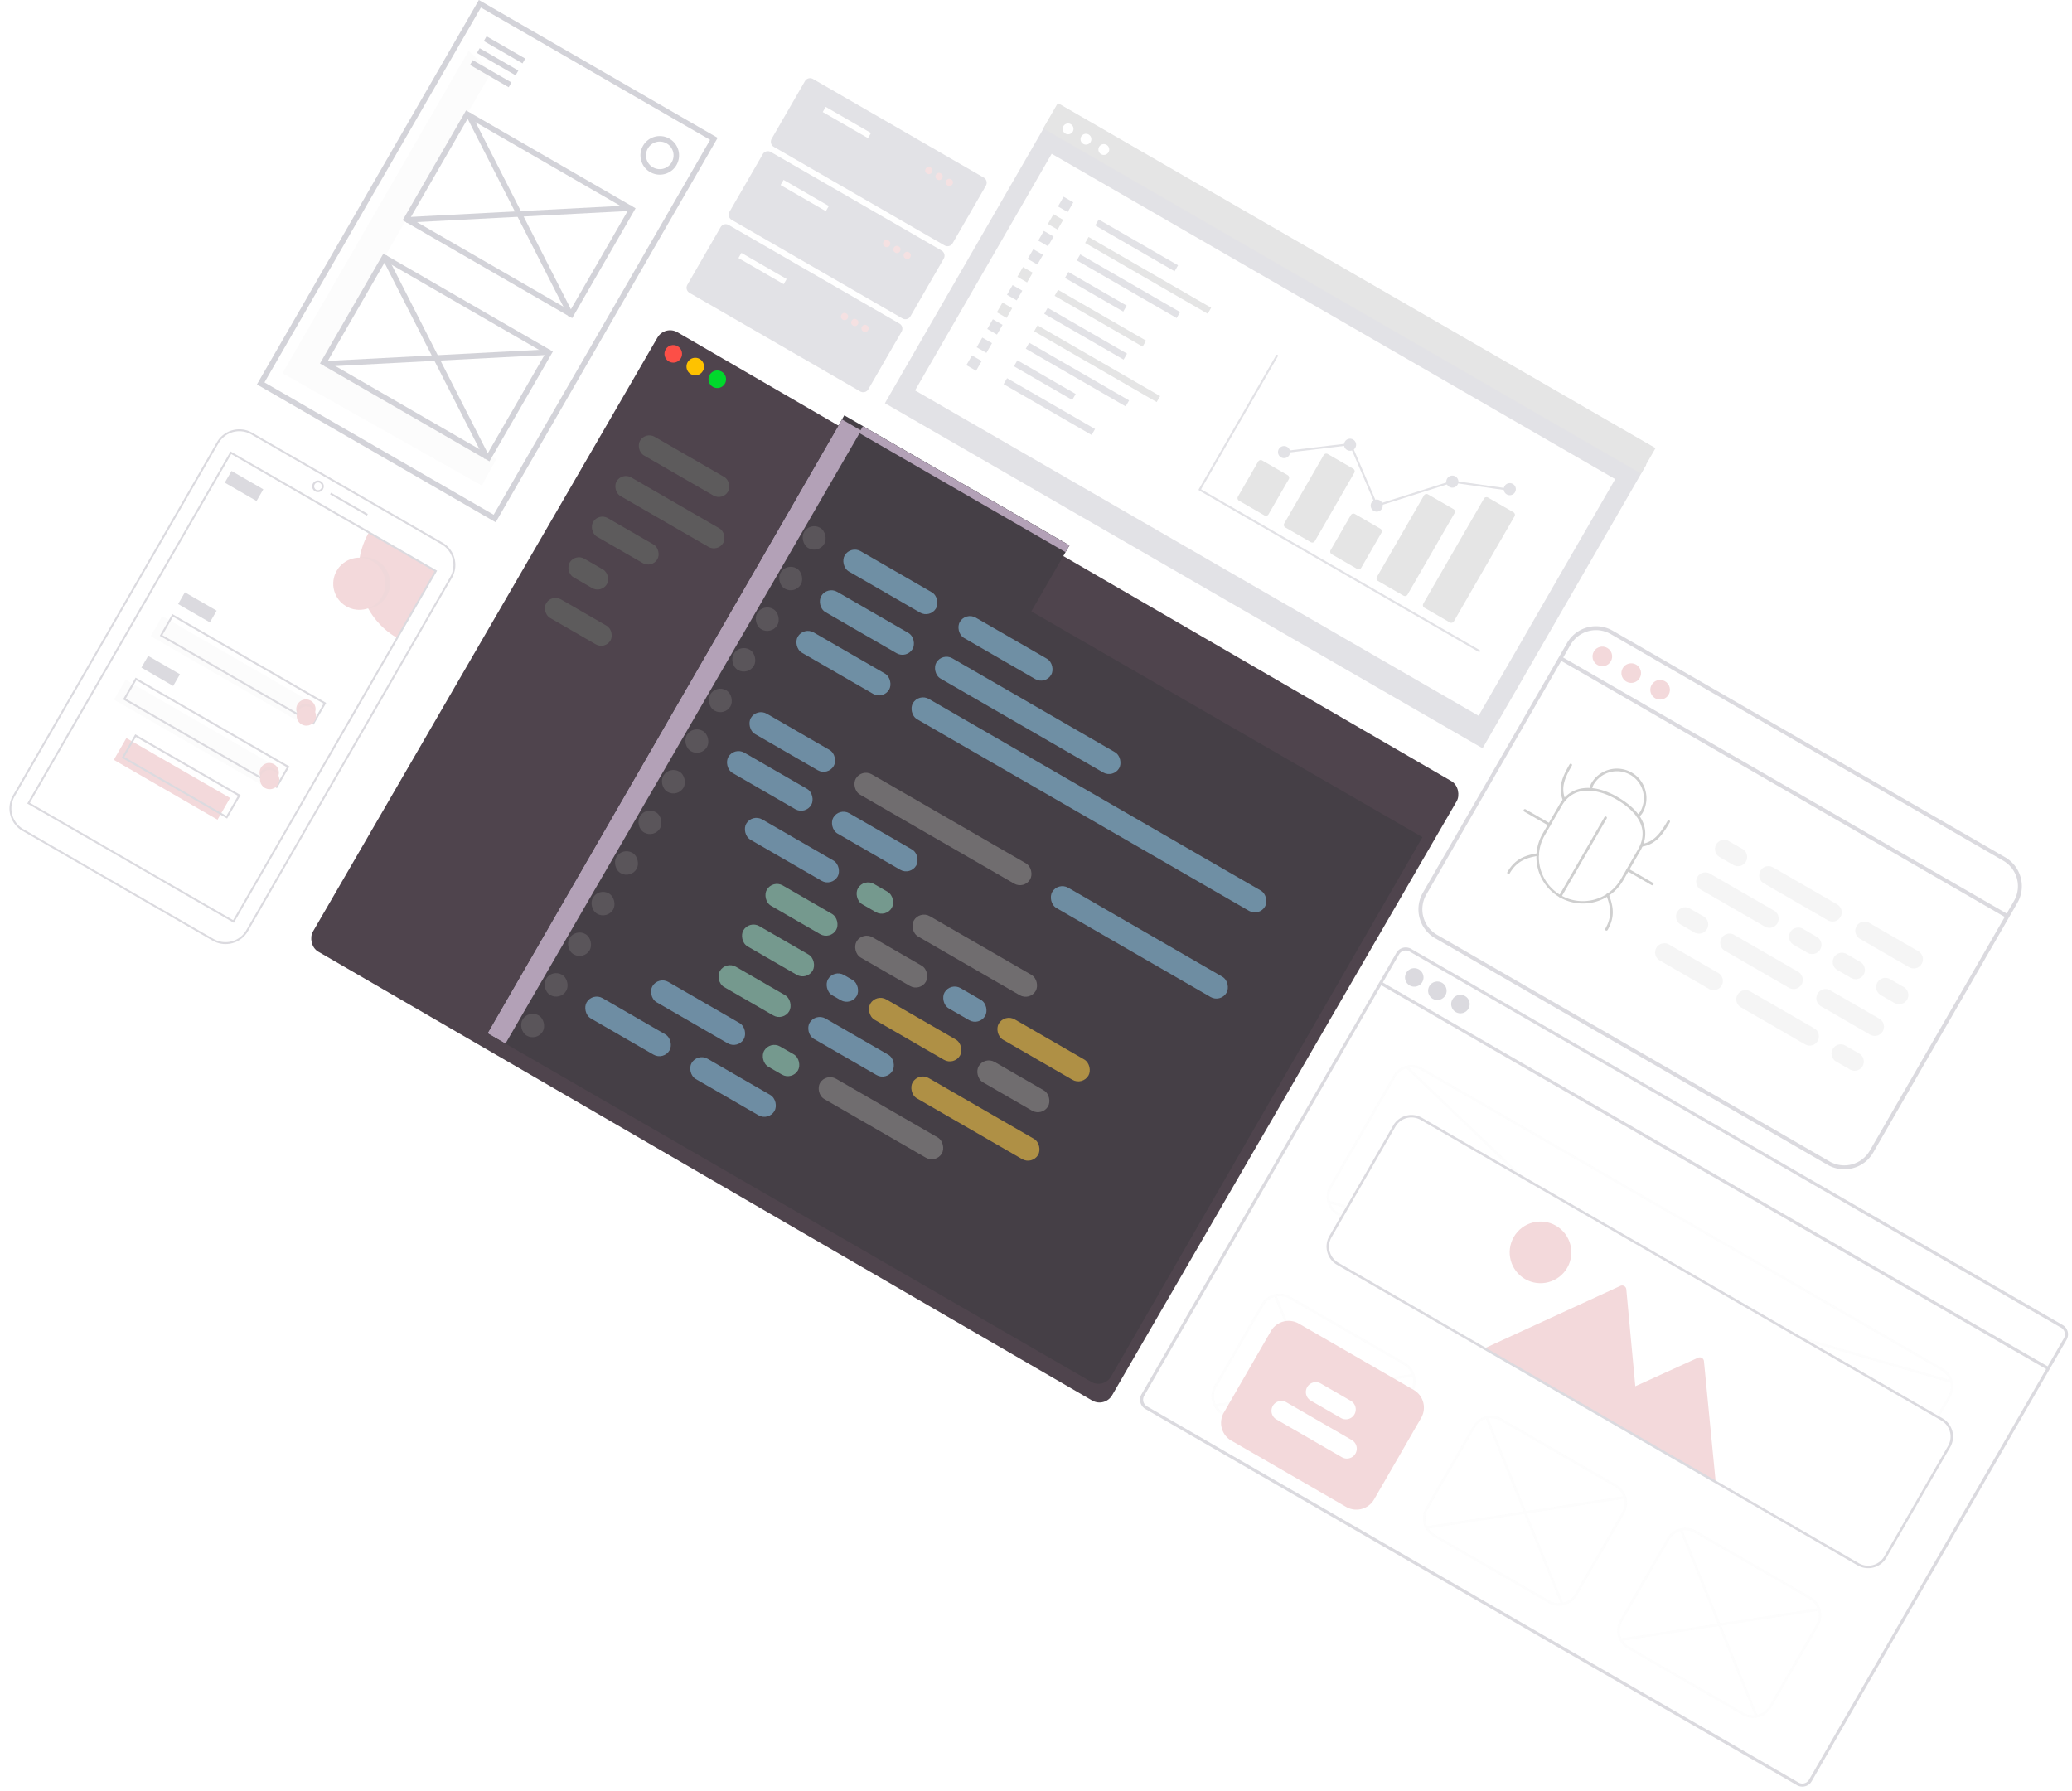<svg viewBox="0 0 1059.854 915.926">
<defs>
    <filter id="a" x="120.706" y="128.959" width="662.398" height="623.599" filterUnits="userSpaceOnUse">
        <feOffset dy="6" input="SourceAlpha"/><feGaussianBlur stdDeviation="12" result="b"/><feFlood flood-opacity="0.4"/>
        <feComposite operator="in" in2="b"/>
        <feComposite in="SourceGraphic"/>
    </filter>

    <clipPath id="c">
        <path d="M-512,456V417H-645V782h356.588A7.413,7.413,0,0,0-281,774.588V456Z" fill="none"/>
    </clipPath>

    <filter id="d" x="167.331" y="164.593" width="279.54" height="380.197" filterUnits="userSpaceOnUse">
        <feOffset dx="7" dy="7" input="SourceAlpha"/><feGaussianBlur stdDeviation="2.5" result="e"/>
        <feFlood flood-opacity="0.051"/>
        <feComposite operator="in" in2="e"/>
        <feComposite in="SourceGraphic"/>
    </filter>

    <filter id="f" x="431.371" y="131.418" width="177.547" height="162.54" filterUnits="userSpaceOnUse">
        <feOffset dx="7" dy="7" input="SourceAlpha"/>
        <feGaussianBlur stdDeviation="2.5" result="g"/>
        <feFlood flood-opacity="0.051"/>
        <feComposite operator="in" in2="g"/>
        <feComposite in="SourceGraphic"/>
    </filter>
</defs>
    <g transform="translate(-709.146 -175.742)">
        <g transform="translate(1908.104 349.568) rotate(30)">
        <g transform="matrix(0.87, -0.5, 0.5, 0.87, -1125.24, 448.94)" filter="url(#a)"><rect width="471" height="365" rx="7.455" transform="translate(339.21 158.96) rotate(30)" fill="#4f444d"/>
    </g>
        <path d="M-512,456V417H-645V782h356.588A7.413,7.413,0,0,0-281,774.588V456Z" fill="#453f46"/>
        <g clip-path="url(#c)"><g transform="matrix(0.87, -0.5, 0.5, 0.87, -1125.24, 448.94)" filter="url(#d)">
        <rect width="93" height="368" transform="translate(351.83 165.09) rotate(30)" fill="#b3a1b7"/>
     </g>
       
     <g transform="matrix(0.87, -0.5, 0.5, 0.87, -1125.24, 448.94)" filter="url(#f)"><rect width="93" height="134" transform="matrix(-0.5, 0.87, -0.87, -0.5, 594.42, 198.92)" fill="#b3a1b7"/>
    </g>
    </g>
        <circle cx="4.5" cy="4.5" r="4.5" transform="translate(-741 429)" fill="#fc4f47"/>
        <circle cx="4.5" cy="4.5" r="4.5" transform="translate(-728 429)" fill="#fec200"/>
        <circle cx="4.5" cy="4.5" r="4.5" transform="translate(-715 429)" fill="#00d82c"/>
        <rect width="52" height="11" rx="5.5" transform="translate(-729 475)" fill="#5d5b5c"/>
        <rect width="63" height="11" rx="5.5" transform="translate(-729 499)" fill="#5d5b5c"/>
        <rect width="38" height="11" rx="5.5" transform="translate(-729 523)" fill="#5d5b5c"/>
        <rect width="22" height="11" rx="5.5" transform="translate(-729 547)" fill="#5d5b5c"/>
        <rect width="38" height="11" rx="5.5" transform="translate(-729 571)" fill="#5d5b5c"/>
        <rect width="54" height="12" rx="6" transform="translate(-609 473)" fill="#6f8fa4"/>
        <rect width="12" height="12" rx="6" transform="translate(-633 473)" fill="#5a555a"/>
        <rect width="12" height="12" rx="6" transform="translate(-633 497)" fill="#5a555a"/>
        <rect width="12" height="12" rx="6" transform="translate(-633 521)" fill="#5a555a"/>
        <rect width="12" height="12" rx="6" transform="translate(-633 545)" fill="#5a555a"/>
        <rect width="12" height="12" rx="6" transform="translate(-633 569)" fill="#5a555a"/>
        <rect width="12" height="12" rx="6" transform="translate(-633 593)" fill="#5a555a"/>
        <rect width="12" height="12" rx="6" transform="translate(-633 617)" fill="#5a555a"/>
        <rect width="12" height="12" rx="6" transform="translate(-633 641)" fill="#5a555a"/>
        <rect width="12" height="12" rx="6" transform="translate(-633 665)" fill="#5a555a"/>
        <rect width="12" height="12" rx="6" transform="translate(-633 689)" fill="#5a555a"/>
        <rect width="12" height="12" rx="6" transform="translate(-633 713)" fill="#5a555a"/>
        <rect width="12" height="12" rx="6" transform="translate(-633 737)" fill="#5a555a"/>
        <rect width="12" height="12" rx="6" transform="translate(-633 761)" fill="#5a555a"/>
        <rect width="54" height="12" rx="6" transform="translate(-609 497)" fill="#6f8fa4"/>
        <rect width="54" height="12" rx="6" transform="translate(-609 521)" fill="#6f8fa4"/>
        <rect width="49" height="12" rx="6" transform="translate(-609 569)" fill="#6e8da3"/>
        <rect width="49" height="12" rx="6" transform="translate(-609 592)" fill="#6e8da3"/>
        <rect width="54" height="12" rx="6" transform="translate(-541 473)" fill="#6f8fa4"/>
        <rect width="108" height="12" rx="6" transform="translate(-541 497)" fill="#6f8fa4"/>
        <rect width="208" height="12" rx="6" transform="translate(-541 521)" fill="#6f8fa4"/>
        <rect width="103" height="12" rx="6" transform="translate(-547 569)" fill="#706d6f"/>
        <rect width="103" height="12" rx="6" transform="translate(-431 569)" fill="#6e8da2"/>
        <rect width="49" height="12" rx="6" transform="translate(-547 592)" fill="#6e8da3"/>
        <rect width="49" height="12" rx="6" transform="translate(-609 737)" fill="#6e8da3"/>
        <rect width="49" height="12" rx="6" transform="translate(-547 737)" fill="#6e8da3"/>
        <rect width="54" height="12" rx="6" transform="translate(-584 617)" fill="#6e8da3"/>
        <rect width="20" height="12" rx="6" transform="translate(-518 617)" fill="#75998e"/>
        <rect width="72" height="12" rx="6" transform="translate(-485 617)" fill="#706d6f"/>
        <rect width="54" height="12" rx="6" transform="translate(-584 713)" fill="#6e8da3"/>
        <rect width="20" height="12" rx="6" transform="translate(-518 713)" fill="#75998e"/>
        <rect width="72" height="12" rx="6" transform="translate(-485 713)" fill="#706d6f"/>
        <rect width="41" height="12" rx="6" transform="translate(-558 641)" fill="#75998e"/>
        <rect width="41" height="12" rx="6" transform="translate(-505 641)" fill="#706d6f"/>
        <rect width="24" height="12" rx="6" transform="translate(-453 641)" fill="#6e8da3"/>
        <rect width="53" height="12" rx="6" transform="translate(-421 641)" fill="#af9045"/>
        <rect width="41" height="12" rx="6" transform="translate(-558 665)" fill="#75998e"/>
        <rect width="41" height="12" rx="6" transform="translate(-419 665)" fill="#706d6f"/>
        <rect width="17" height="12" rx="6" transform="translate(-508 665)" fill="#6e8da3"/>
        <rect width="53" height="12" rx="6" transform="translate(-483 665)" fill="#af9045"/>
        <rect width="41" height="12" rx="6" transform="translate(-558 689)" fill="#75998e"/>
        <rect width="49" height="12" rx="6" transform="translate(-505 689)" fill="#6e8da3"/>
        <rect width="74.128" height="12" rx="6" transform="translate(-444.128 689)" fill="#af9045"/>
        </g>
        
        <g transform="translate(1426.175 658.346) rotate(30)" opacity="0.19">
        <g transform="translate(0 0)">
        <path d="M390.327,0H5.528A5.533,5.533,0,0,0,0,5.528V266.278a5.533,5.533,0,0,0,5.528,5.528h384.8a5.523,5.523,0,0,0,4.2-1.94,1.292,1.292,0,0,0,.12-.152,5.174,5.174,0,0,0,.792-1.338,5.393,5.393,0,0,0,.418-2.1V5.528A5.534,5.534,0,0,0,390.327,0Zm3.956,266.278a3.915,3.915,0,0,1-.653,2.168,4.088,4.088,0,0,1-1.5,1.344,3.922,3.922,0,0,1-1.807.437H5.528a3.954,3.954,0,0,1-3.949-3.949V5.528A3.954,3.954,0,0,1,5.528,1.578h384.8a3.956,3.956,0,0,1,3.956,3.95Z" transform="translate(0 0)" fill="#3f3d56"/>
        
        <rect width="394.281" height="1.58" transform="translate(0.787 22.156)" fill="#3f3d56"/><circle cx="4.741" cy="4.741" r="4.741" transform="translate(9.478 7.111)" fill="#3f3d56"/><circle cx="4.741" cy="4.741" r="4.741" transform="translate(23.109 7.111)" fill="#3f3d56"/><circle cx="4.741" cy="4.741" r="4.741" transform="translate(36.738 7.111)" fill="#3f3d56"/>
        
        <path d="M318.236,86.849H10.777A10.789,10.789,0,0,1,0,76.072v-65.3A10.789,10.789,0,0,1,10.777,0H318.236a10.789,10.789,0,0,1,10.777,10.777v65.3A10.789,10.789,0,0,1,318.236,86.849ZM10.777,1.268a9.52,9.52,0,0,0-9.509,9.509v65.3a9.52,9.52,0,0,0,9.509,9.509H318.236a9.52,9.52,0,0,0,9.509-9.509v-65.3a9.52,9.52,0,0,0-9.509-9.509Z" transform="translate(30.076 49.873)" fill="#f2f2f2"/>
        
        <path d="M78.608,69.733H10.777A10.789,10.789,0,0,1,0,58.956V10.777A10.789,10.789,0,0,1,10.777,0H78.608A10.789,10.789,0,0,1,89.385,10.777V58.956A10.789,10.789,0,0,1,78.608,69.733ZM10.777,1.268a9.52,9.52,0,0,0-9.509,9.509V58.956a9.52,9.52,0,0,0,9.509,9.509H78.608a9.52,9.52,0,0,0,9.509-9.509V10.777a9.52,9.52,0,0,0-9.509-9.509Z" transform="translate(30.076 184.901)" fill="#f2f2f2"/>
        
        <path d="M78.608,69.733H10.777A10.789,10.789,0,0,1,0,58.956V10.777A10.789,10.789,0,0,1,10.777,0H78.608A10.789,10.789,0,0,1,89.385,10.777V58.956A10.789,10.789,0,0,1,78.608,69.733ZM10.777,1.268a9.52,9.52,0,0,0-9.509,9.509V58.956a9.52,9.52,0,0,0,9.509,9.509H78.608a9.52,9.52,0,0,0,9.509-9.509V10.777a9.52,9.52,0,0,0-9.509-9.509Z" transform="translate(269.704 184.901)" fill="#f2f2f2"/>
        
        <path d="M78.608,69.733H10.777A10.789,10.789,0,0,1,0,58.956V10.777A10.789,10.789,0,0,1,10.777,0H78.608A10.789,10.789,0,0,1,89.385,10.777V58.956A10.789,10.789,0,0,1,78.608,69.733ZM10.777,1.268a9.52,9.52,0,0,0-9.509,9.509V58.956a9.52,9.52,0,0,0,9.509,9.509H78.608a9.52,9.52,0,0,0,9.509-9.509V10.777a9.52,9.52,0,0,0-9.509-9.509Z" transform="translate(154.962 184.901)" fill="#f2f2f2"/>
        
        <rect width="1.268" height="334.336" transform="translate(33.549 54.077) rotate(-76.252)" fill="#f2f2f2"/>
        
        <rect width="331.486" height="1.268" transform="matrix(0.971, -0.24, 0.24, 0.971, 33.552, 132.538)" fill="#f2f2f2"/>
        
        <path d="M317.919,86.215H10.46A10.472,10.472,0,0,1,0,75.755V10.46A10.472,10.472,0,0,1,10.46,0H317.919a10.472,10.472,0,0,1,10.46,10.46v65.3A10.472,10.472,0,0,1,317.919,86.215Z" transform="translate(43.072 72.377)" fill="#fff"/>
        
        <rect width="1.268" height="103.045" transform="translate(158.434 188.763) rotate(-52.043)" fill="#f2f2f2"/>
        
        <rect width="102.693" height="1.268" transform="translate(159.905 251.928) rotate(-38.666)" fill="#f2f2f2"/>
        
        <rect width="1.268" height="103.045" transform="translate(33.548 188.764) rotate(-52.043)" fill="#f2f2f2"/>
        
        <rect width="102.693" height="1.268" transform="translate(35.02 251.927) rotate(-38.666)" fill="#f2f2f2"/>
        
        <rect width="1.268" height="103.045" transform="translate(273.176 188.763) rotate(-52.043)" fill="#f2f2f2"/>
        
        <rect width="102.693" height="1.268" transform="translate(274.648 251.928) rotate(-38.666)" fill="#f2f2f2"/>
        
        <path d="M78.291,69.1H10.46A10.472,10.472,0,0,1,0,58.639V10.46A10.472,10.472,0,0,1,10.46,0H78.291a10.472,10.472,0,0,1,10.46,10.46V58.639A10.472,10.472,0,0,1,78.291,69.1Z" transform="translate(41.17 194.727)" fill="#bf353e"/>
        
        <path d="M22.822,10.143H5.071A5.071,5.071,0,0,1,5.071,0h17.75a5.071,5.071,0,0,1,0,10.143Z" transform="translate(71.569 215.647)" fill="#fff"/>
        
        <path d="M43.742,10.143H5.071A5.071,5.071,0,0,1,5.071,0h38.67a5.071,5.071,0,1,1,0,10.143Z" transform="translate(61.139 232.764)" fill="#fff"/>
        <path d="M135.472,62.593v.8H0v-.839l.729-1.032L43.678.89a2.146,2.146,0,0,1,3.48,0l28.8,40.659,20.5-28.689a2.146,2.146,0,0,1,3.474,0l34.81,48.707Z" transform="translate(140.742 94.881)" fill="#bf353e"/>
        
        <ellipse cx="15.768" cy="15.768" rx="15.768" ry="15.768" transform="translate(124.694 85.595)" fill="#bf353e"/>
        <path d="M318.236,86.849H10.777A10.789,10.789,0,0,1,0,76.072v-65.3A10.789,10.789,0,0,1,10.777,0H318.236a10.789,10.789,0,0,1,10.777,10.777v65.3A10.789,10.789,0,0,1,318.236,86.849ZM10.777,1.268a9.52,9.52,0,0,0-9.509,9.509v65.3a9.52,9.52,0,0,0,9.509,9.509H318.236a9.52,9.52,0,0,0,9.509-9.509v-65.3a9.52,9.52,0,0,0-9.509-9.509Z" transform="translate(42.755 72.061)" fill="#3f3d56"/>
        </g>
        </g>
        <g transform="translate(1519.272 489.813) rotate(30)" opacity="0.19">
        <path d="M265.962,164.6V17.062A17.086,17.086,0,0,0,248.9,0H17.062A17.086,17.086,0,0,0,0,17.062V164.595a17.086,17.086,0,0,0,17.062,17.062H248.9a17.086,17.086,0,0,0,17.062-17.062ZM17.062,179.65A15.073,15.073,0,0,1,2.007,164.6V17.062A15.073,15.073,0,0,1,17.062,2.007H248.9a15.073,15.073,0,0,1,15.054,15.054V164.6A15.073,15.073,0,0,1,248.9,179.649Z" transform="translate(0 0)" fill="#3f3d56"/>
        <path d="M262.951,2.007H1A1,1,0,1,1,1,0H262.951a1,1,0,0,1,0,2.007Z" transform="translate(1.004 24.538)" fill="#3f3d56"/>
        <circle cx="5.018" cy="5.018" r="5.018" transform="translate(14.051 9.033)" fill="#bf353e"/>
        <circle cx="5.018" cy="5.018" r="5.018" transform="translate(31.112 9.033)" fill="#bf353e"/>
        <circle cx="5.018" cy="5.018" r="5.018" transform="translate(48.174 9.033)" fill="#bf353e"/>
        <path d="M8.992,16.9a.675.675,0,0,1-.675-.675C8.317,9.182,5.23,5.255.249,1.2A.675.675,0,0,1,1.1.152c5.288,4.306,8.566,8.5,8.566,16.073a.675.675,0,0,1-.675.675Z" transform="translate(81.703 117.658)"/>
        <path d="M.675,16.9A.675.675,0,0,1,0,16.224C0,8.648,3.277,4.457,8.566.152A.675.675,0,1,1,9.418,1.2C4.438,5.255,1.351,9.183,1.351,16.224a.675.675,0,0,1-.675.675Z" transform="translate(32.165 117.658)"/>
        <path d="M.676,18.707a.675.675,0,0,1-.427-1.2C5.369,13.34,5.785,7.419,5.785.675a.675.675,0,1,1,1.351,0c0,7.095-.454,13.337-6.034,17.88a.671.671,0,0,1-.426.152Z" transform="translate(84.234 69.566)"/>
        <path d="M6.461,18.346a.671.671,0,0,1-.426-.152C.454,13.651,0,7.572,0,.675a.675.675,0,1,1,1.351,0c0,6.779.408,12.3,5.537,16.471a.675.675,0,0,1-.427,1.2Z" transform="translate(32.165 69.566)"/>
        <path d="M15.139,1.351H.675A.675.675,0,1,1,.675,0H15.139a.675.675,0,1,1,0,1.351Z" transform="translate(84.235 101.41)"/>
        <path d="M15.139,1.351H.675A.675.675,0,1,1,.675,0H15.139a.675.675,0,1,1,0,1.351Z" transform="translate(23.487 101.41)"/>
        <path d="M.675,47.635A.675.675,0,0,1,0,46.959V.675a.675.675,0,0,1,1.351,0V46.959a.675.675,0,0,1-.675.676Z" transform="translate(61.093 84.03)"/>
        <path d="M23.817,59.219A23.845,23.845,0,0,1,0,35.4V18.032C0,6.909,9.126,0,23.817,0,39.176,0,47.635,6.4,47.635,18.032V35.4A23.845,23.845,0,0,1,23.817,59.219Zm0-57.868c-10.861,0-22.466,4.382-22.466,16.681V35.4a22.467,22.467,0,1,0,44.933,0V18.032c0-14.513-14.076-16.681-22.467-16.681Z" transform="translate(37.951 72.446)"/>
        <path d="M1.3,18.621A.676.676,0,0,1,.667,18.2,9.514,9.514,0,0,1,0,15.135,15.18,15.18,0,0,1,15.1,0h.077a15.174,15.174,0,0,1,15.1,15.1,8.258,8.258,0,0,1-.615,2.844.675.675,0,1,1-1.249-.514,6.885,6.885,0,0,0,.514-2.355A13.814,13.814,0,0,0,15.174,1.351H15.1A13.819,13.819,0,0,0,1.35,15.1a8.156,8.156,0,0,0,.572,2.592.676.676,0,0,1-.627.926Z" transform="translate(46.63 57.995)"/>
        <path d="M12.832,9.455h-8.1A4.728,4.728,0,0,1,4.728,0h8.1a4.728,4.728,0,1,1,0,9.455Z" transform="translate(117.529 63.488)" fill="#ccc"/>
        <path d="M12.832,9.455h-8.1A4.728,4.728,0,1,1,4.728,0h8.1a4.728,4.728,0,1,1,0,9.455Z" transform="translate(172.91 83.411)" fill="#ccc"/>
        <path d="M12.832,9.455h-8.1A4.728,4.728,0,0,1,4.728,0h8.1a4.728,4.728,0,1,1,0,9.455Z" transform="translate(198.575 83.411)" fill="#ccc"/>
        <path d="M12.832,9.455h-8.1A4.728,4.728,0,0,1,4.728,0h8.1a4.728,4.728,0,1,1,0,9.455Z" transform="translate(224.239 83.411)" fill="#ccc"/>
        <path d="M42.549,9.455H4.728A4.728,4.728,0,0,1,4.728,0H42.549a4.728,4.728,0,1,1,0,9.455Z" transform="translate(143.869 63.825)" fill="#ccc"/>
        <path d="M42.549,9.455H4.728A4.728,4.728,0,0,1,4.728,0H42.549a4.728,4.728,0,1,1,0,9.455Z" transform="translate(117.529 82.736)" fill="#ccc"/>
        <path d="M33.769,9.455H4.728A4.728,4.728,0,0,1,4.728,0H33.769a4.728,4.728,0,1,1,0,9.455Z" transform="translate(200.601 63.825)" fill="#ccc"/>
        <path d="M12.832,9.455h-8.1A4.728,4.728,0,0,1,4.728,0h8.1a4.728,4.728,0,1,1,0,9.455Z" transform="translate(117.529 103.335)" fill="#ccc"/>
        <path d="M42.549,9.455H4.728A4.728,4.728,0,0,1,4.728,0H42.549a4.728,4.728,0,1,1,0,9.455Z" transform="translate(143.869 103.673)" fill="#ccc"/>
        <path d="M33.769,9.455H4.728A4.728,4.728,0,0,1,4.728,0H33.769a4.728,4.728,0,1,1,0,9.455Z" transform="translate(200.601 103.673)" fill="#ccc"/>
        <path d="M0,4.728A4.733,4.733,0,0,1,4.728,0h8.1a4.728,4.728,0,1,1,0,9.455h-8.1A4.733,4.733,0,0,1,0,4.728Z" transform="translate(221.538 124.272)" fill="#ccc"/>
        <path d="M0,4.728A4.733,4.733,0,0,1,4.728,0H42.549a4.728,4.728,0,1,1,0,9.455H4.728A4.733,4.733,0,0,1,0,4.728Z" transform="translate(165.481 124.61)" fill="#ccc"/>
        <path d="M0,4.728A4.733,4.733,0,0,1,4.728,0H33.769a4.728,4.728,0,1,1,0,9.455H4.728A4.733,4.733,0,0,1,0,4.728Z" transform="translate(117.529 124.61)" fill="#ccc"/>
        </g>
        <g transform="translate(826.713 390.482) rotate(30)" opacity="0.19">
        <rect width="61.254" height="12.843" transform="translate(35.567 167.459)" fill="#bf353e"/>
        <rect width="89.904" height="11.856" transform="translate(20.253 104.23)" fill="#f0f0f0"/>
        <path d="M125.563,235.135H13.246A13.261,13.261,0,0,1,0,221.889V13.246A13.261,13.261,0,0,1,13.246,0H125.562a13.261,13.261,0,0,1,13.246,13.246V221.888a13.261,13.261,0,0,1-13.246,13.246ZM13.246.988A12.272,12.272,0,0,0,.988,13.246V221.888a12.272,12.272,0,0,0,12.258,12.258H125.562a12.272,12.272,0,0,0,12.258-12.258V13.246A12.272,12.272,0,0,0,125.563.988Z" fill="#3f3d56"/>
        <path d="M2.964,5.928A2.964,2.964,0,1,1,5.928,2.964,2.964,2.964,0,0,1,2.964,5.928Zm0-4.94A1.976,1.976,0,1,0,4.94,2.964,1.976,1.976,0,0,0,2.964.988Z" transform="translate(53.103 3.952)" fill="#3f3d56"/>
        <rect width="21.735" height="0.988" transform="translate(63.476 6.422)" fill="#3f3d56"/>
        <path d="M39.518,0V39.518A39.52,39.52,0,0,1,0,0Z" transform="translate(90.398 14.325)" fill="#bf353e"/>
        <path d="M122.013,207.966H0V0H122.013ZM.988,206.978H121.025V.988H.988Z" transform="translate(8.398 13.831)" fill="#3f3d56"/>
        <ellipse cx="13.337" cy="13.337" rx="13.337" ry="13.337" transform="translate(87.928 24.699)" opacity="0.1"/>
        <ellipse cx="13.337" cy="13.337" rx="13.337" ry="13.337" transform="translate(85.953 26.181)" fill="#bf353e"/>
        <rect width="18.771" height="6.916" transform="translate(13.831 22.229)" fill="#3f3d56"/>
        <rect width="18.771" height="6.916" transform="translate(24.205 87.928)" fill="#3f3d56"/>
        <path d="M90.892,12.844H0V0H90.892Zm-89.9-.988H89.9V.988H.988Z" transform="translate(24.205 100.772)" fill="#3f3d56"/>
        <rect width="89.904" height="11.856" transform="translate(20.253 141.772)" fill="#f0f0f0"/>
        <rect width="18.771" height="6.916" transform="translate(24.205 125.471)" fill="#3f3d56"/>
        <path d="M90.892,12.844H0V0H90.892Zm-89.9-.988H89.9V.988H.988Z" transform="translate(24.205 138.314)" fill="#3f3d56"/>
        <path d="M62.242,13.831H0V0H62.242ZM.988,12.843H61.254V.988H.988Z" transform="translate(38.53 163.507)" fill="#3f3d56"/>
        <path d="M9.882,4.94A4.94,4.94,0,0,1,1.133,8.087l0,0a4.939,4.939,0,1,1,8.61-4.312,0,0,0,0,0,0,0h0A5.052,5.052,0,0,1,9.882,4.94Z" transform="translate(102.746 103.736)" fill="#bf353e"/>
        <path d="M8.892,2.964A4.94,4.94,0,0,1,.143,6.111l0,0A5.049,5.049,0,0,1,0,4.94,4.94,4.94,0,0,1,8.748,1.793a0,0,0,0,0,0,0h0A5.051,5.051,0,0,1,8.892,2.964Z" transform="translate(103.736 105.711)" opacity="0.1"/>
        <ellipse cx="4.94" cy="4.94" rx="4.94" ry="4.94" transform="translate(104.724 106.7)" fill="#bf353e"/>
        <path d="M9.882,4.94A4.94,4.94,0,0,1,1.133,8.087l0,0a4.939,4.939,0,1,1,8.61-4.312,0,0,0,0,0,0,0h0A5.052,5.052,0,0,1,9.882,4.94Z" transform="translate(102.746 141.278)" fill="#bf353e"/>
        <path d="M8.892,2.964A4.94,4.94,0,0,1,.143,6.111l0,0A5.05,5.05,0,0,1,0,4.94,4.94,4.94,0,0,1,8.748,1.793a0,0,0,0,0,0,0h0a5.052,5.052,0,0,1,.138,1.166Z" transform="translate(103.736 143.254)" opacity="0.1"/>
        <ellipse cx="4.94" cy="4.94" rx="4.94" ry="4.94" transform="translate(104.724 144.242)" fill="#bf353e"/>
        </g>
        <g transform="translate(840.569 175.742)" opacity="0.23">
        <path d="M15.513,174.875V3.458L0,0V190.388l117.053-1.2-.395-15.349Z" transform="translate(108.27 26.03) rotate(30)" fill="#f2f2f2"/>
        <path d="M141.028,227.055H0V0H141.028ZM2.821,224.234H138.207V2.821H2.821Z" transform="translate(113.527 0) rotate(30)" fill="#3f3d56"/>
        <rect width="22.842" height="2.821" transform="translate(117.468 18.559) rotate(30)" fill="#3f3d56"/>
        <rect width="22.842" height="2.821" transform="translate(113.943 24.666) rotate(30)" fill="#3f3d56"/>
        <rect width="22.842" height="2.821" transform="translate(110.417 30.773) rotate(30)" fill="#3f3d56"/>
        <path d="M9.872,19.744a9.872,9.872,0,1,1,9.872-9.872A9.872,9.872,0,0,1,9.872,19.744Zm0-16.923a7.051,7.051,0,1,0,7.052,7.051A7.051,7.051,0,0,0,9.872,2.821Z" transform="translate(202.446 65.993) rotate(30)" fill="#3f3d56"/>
        <path d="M100.13,64.873H0V0H100.13ZM2.821,62.052H97.309V2.821H2.821Z" transform="translate(106.979 56.472) rotate(30)" fill="#3f3d56"/>
        <rect width="2.821" height="115.411" transform="translate(106.867 58.957) rotate(-27)" fill="#3f3d56"/>
        <rect width="115.41" height="2.821" transform="translate(76.216 111.071) rotate(-3)" fill="#3f3d56"/>
        <path d="M100.13,64.873H0V0H100.13ZM2.821,62.052H97.309V2.821H2.821Z" transform="translate(64.67 129.752) rotate(30)" fill="#3f3d56"/>
        <rect width="2.821" height="115.411" transform="translate(63.952 131.884) rotate(-27)" fill="#3f3d56"/>
        <rect width="115.41" height="2.821" transform="translate(34.526 184.704) rotate(-3)" fill="#3f3d56"/>
        </g>
        <g transform="translate(-19.449 -32)" opacity="0.15">
        <path d="M103.854,40.084H3.037A3.04,3.04,0,0,1,0,37.048V3.037A3.04,3.04,0,0,1,3.037,0H103.855a3.04,3.04,0,0,1,3.037,3.037V37.048A3.04,3.04,0,0,1,103.854,40.084Z" transform="translate(1141.837 246.635) rotate(30)" fill="#3f3d56"/>
        <rect width="26.723" height="3.037" transform="translate(1150.958 262.42) rotate(30)" fill="#fff"/><ellipse cx="1.822" cy="1.822" rx="1.822" ry="1.822" transform="translate(1203.028 292.483) rotate(30)" fill="#bf353e"/>
        <ellipse cx="1.822" cy="1.822" rx="1.822" ry="1.822" transform="translate(1208.288 295.519) rotate(30)" fill="#bf353e"/>
        <ellipse cx="1.822" cy="1.822" rx="1.822" ry="1.822" transform="translate(1213.548 298.556) rotate(30)" fill="#bf353e"/>
        <path d="M103.854,40.084H3.037A3.04,3.04,0,0,1,0,37.047V3.037A3.04,3.04,0,0,1,3.037,0H103.855a3.04,3.04,0,0,1,3.037,3.037V37.047A3.04,3.04,0,0,1,103.854,40.084Z" transform="translate(1120.277 283.978) rotate(30)" fill="#3f3d56"/>
        <rect width="26.723" height="3.037" transform="translate(1129.397 299.763) rotate(30)" fill="#fff"/>
        <ellipse cx="1.822" cy="1.822" rx="1.822" ry="1.822" transform="translate(1181.468 329.826) rotate(30)" fill="#bf353e"/>
        <ellipse cx="1.822" cy="1.822" rx="1.822" ry="1.822" transform="translate(1186.728 332.863) rotate(30)" fill="#bf353e"/>
        <ellipse cx="1.822" cy="1.822" rx="1.822" ry="1.822" transform="translate(1191.987 335.9) rotate(30)" fill="#bf353e"/>
        <path d="M103.854,40.084H3.037A3.04,3.04,0,0,1,0,37.047V3.037A3.04,3.04,0,0,1,3.037,0H103.855a3.04,3.04,0,0,1,3.037,3.037V37.047a3.04,3.04,0,0,1-3.037,3.037Z" transform="translate(1098.716 321.322) rotate(30)" fill="#3f3d56"/>
        <rect width="26.723" height="3.037" transform="translate(1107.837 337.107) rotate(30)" fill="#fff"/>
        <ellipse cx="1.822" cy="1.822" rx="1.822" ry="1.822" transform="translate(1159.908 367.17) rotate(30)" fill="#bf353e"/>
        <ellipse cx="1.822" cy="1.822" rx="1.822" ry="1.822" transform="translate(1165.167 370.207) rotate(30)" fill="#bf353e"/>
        <ellipse cx="1.822" cy="1.822" rx="1.822" ry="1.822" transform="translate(1170.427 373.243) rotate(30)" fill="#bf353e"/>
        </g>
        <g transform="translate(-4130.265 -3096.214) rotate(30)" opacity="0.15">
        <rect width="353.014" height="167.511" transform="translate(6322.151 198.678)" fill="#3f3d56"/>
        <rect width="332.825" height="139.76" transform="translate(6332.245 213.043)" fill="#fff"/>
        <rect width="353.014" height="14.997" transform="translate(6322 189)" fill="#4e4e4e"/>
        <circle cx="2.78" cy="2.78" r="2.78" transform="translate(6330.365 195.039)" fill="#fff"/>
        <circle cx="2.78" cy="2.78" r="2.78" transform="translate(6340.916 195.039)" fill="#fff"/>
        <circle cx="2.78" cy="2.78" r="2.78" transform="translate(6351.467 195.039)" fill="#fff"/>
        <path d="M576.747,337.971H411.723a.516.516,0,0,1-.516-.516v-79.1a.516.516,0,0,1,1.033,0v78.579H576.747a.516.516,0,0,1,0,1.033Z" transform="translate(6071.986 -13.475)" fill="#3f3d56"/>
        <path d="M456.728,357.981H441.719a1.535,1.535,0,0,1-1.533-1.533V335.757a1.535,1.535,0,0,1,1.533-1.533h15.01a1.535,1.535,0,0,1,1.533,1.533v20.691A1.535,1.535,0,0,1,456.728,357.981Z" transform="translate(6062.239 -39.165)" fill="#4e4e4e"/>
        <path d="M497.972,348.035H482.963a1.535,1.535,0,0,1-1.533-1.533V306.186a1.535,1.535,0,0,1,1.533-1.533h15.01a1.535,1.535,0,0,1,1.533,1.533V346.5A1.535,1.535,0,0,1,497.972,348.035Z" transform="translate(6048.367 -29.219)" fill="#4e4e4e"/>
        <path d="M539.216,357.981H524.207a1.535,1.535,0,0,1-1.533-1.533V335.757a1.535,1.535,0,0,1,1.533-1.533h15.01a1.535,1.535,0,0,1,1.533,1.533v20.691A1.535,1.535,0,0,1,539.216,357.981Z" transform="translate(6034.495 -39.165)" fill="#4e4e4e"/>
        <path d="M580.46,344.109H565.451a1.5,1.5,0,0,1-1.533-1.464v-48.2a1.5,1.5,0,0,1,1.533-1.464h15.01a1.5,1.5,0,0,1,1.533,1.464v48.2a1.5,1.5,0,0,1-1.534,1.463Z" transform="translate(6020.623 -25.293)" fill="#4e4e4e"/>
        <path d="M621.7,337.042H606.7a1.535,1.535,0,0,1-1.533-1.533V273.5a1.535,1.535,0,0,1,1.533-1.533H621.7a1.535,1.535,0,0,1,1.533,1.533v62.007A1.535,1.535,0,0,1,621.7,337.042Z" transform="translate(6006.75 -18.226)" fill="#4e4e4e"/>
        <circle cx="3.099" cy="3.099" r="3.099" transform="translate(6508.364 282.664)" fill="#3f3d56"/>
        <circle cx="3.099" cy="3.099" r="3.099" transform="translate(6535.736 262.523)" fill="#3f3d56"/>
        <circle cx="3.099" cy="3.099" r="3.099" transform="translate(6563.108 282.664)" fill="#3f3d56"/>
        <circle cx="3.099" cy="3.099" r="3.099" transform="translate(6590.479 252.71)" fill="#3f3d56"/>
        <circle cx="3.099" cy="3.099" r="3.099" transform="translate(6617.852 241.348)" fill="#3f3d56"/>
        <path d="M340.136,125.484,312.7,104.933,285.636,125.2l-.619-.827L312.7,103.642,340,124.1,367.14,94.4l.109-.044,27.372-11.029.386.958L367.744,95.27Z" transform="translate(6226.136 160.973)" fill="#3f3d56"/>
        <rect width="46.874" height="3.523" transform="translate(6369.868 230.125)" fill="#3f3d56"/>
        <rect width="72.384" height="3.523" transform="translate(6369.868 240.468)" fill="#4e4e4e"/>
        <rect width="58.992" height="3.523" transform="translate(6370.62 250.318)" fill="#3f3d56"/>
        <rect width="34.438" height="3.523" transform="translate(6369.868 261.126)" fill="#3f3d56"/>
        <rect width="51.976" height="3.523" transform="translate(6369.868 271.683)" fill="#4e4e4e"/>
        <rect width="5.74" height="5.74" transform="translate(6348.503 229.017)" fill="#3f3d56"/>
        <rect width="5.74" height="5.74" transform="translate(6348.503 239.36)" fill="#4e4e4e"/>
        <rect width="5.74" height="5.74" transform="translate(6348.503 249.21)" fill="#3f3d56"/>
        <rect width="5.74" height="5.74" transform="translate(6348.503 260.018)" fill="#3f3d56"/>
        <rect width="5.74" height="5.74" transform="translate(6348.503 270.575)" fill="#4e4e4e"/>
        <rect width="46.874" height="3.523" transform="translate(6369.868 282.306)" fill="#3f3d56"/>
        <rect width="72.384" height="3.523" transform="translate(6369.868 292.649)" fill="#4e4e4e"/>
        <rect width="58.992" height="3.523" transform="translate(6370.62 302.499)" fill="#3f3d56"/>
        <rect width="34.438" height="3.523" transform="translate(6369.868 313.307)" fill="#3f3d56"/>
        <rect width="51.976" height="3.523" transform="translate(6369.868 323.864)" fill="#3f3d56"/><rect width="5.74" height="5.74" transform="translate(6348.503 281.198)" fill="#3f3d56"/>
        <rect width="5.74" height="5.74" transform="translate(6348.503 291.541)" fill="#4e4e4e"/><rect width="5.74" height="5.74" transform="translate(6348.503 301.391)" fill="#3f3d56"/>
        <rect width="5.74" height="5.74" transform="translate(6348.503 312.199)" fill="#3f3d56"/><rect width="5.74" height="5.74" transform="translate(6348.503 322.756)" fill="#3f3d56"/>
        </g>
        </g>
        </svg>